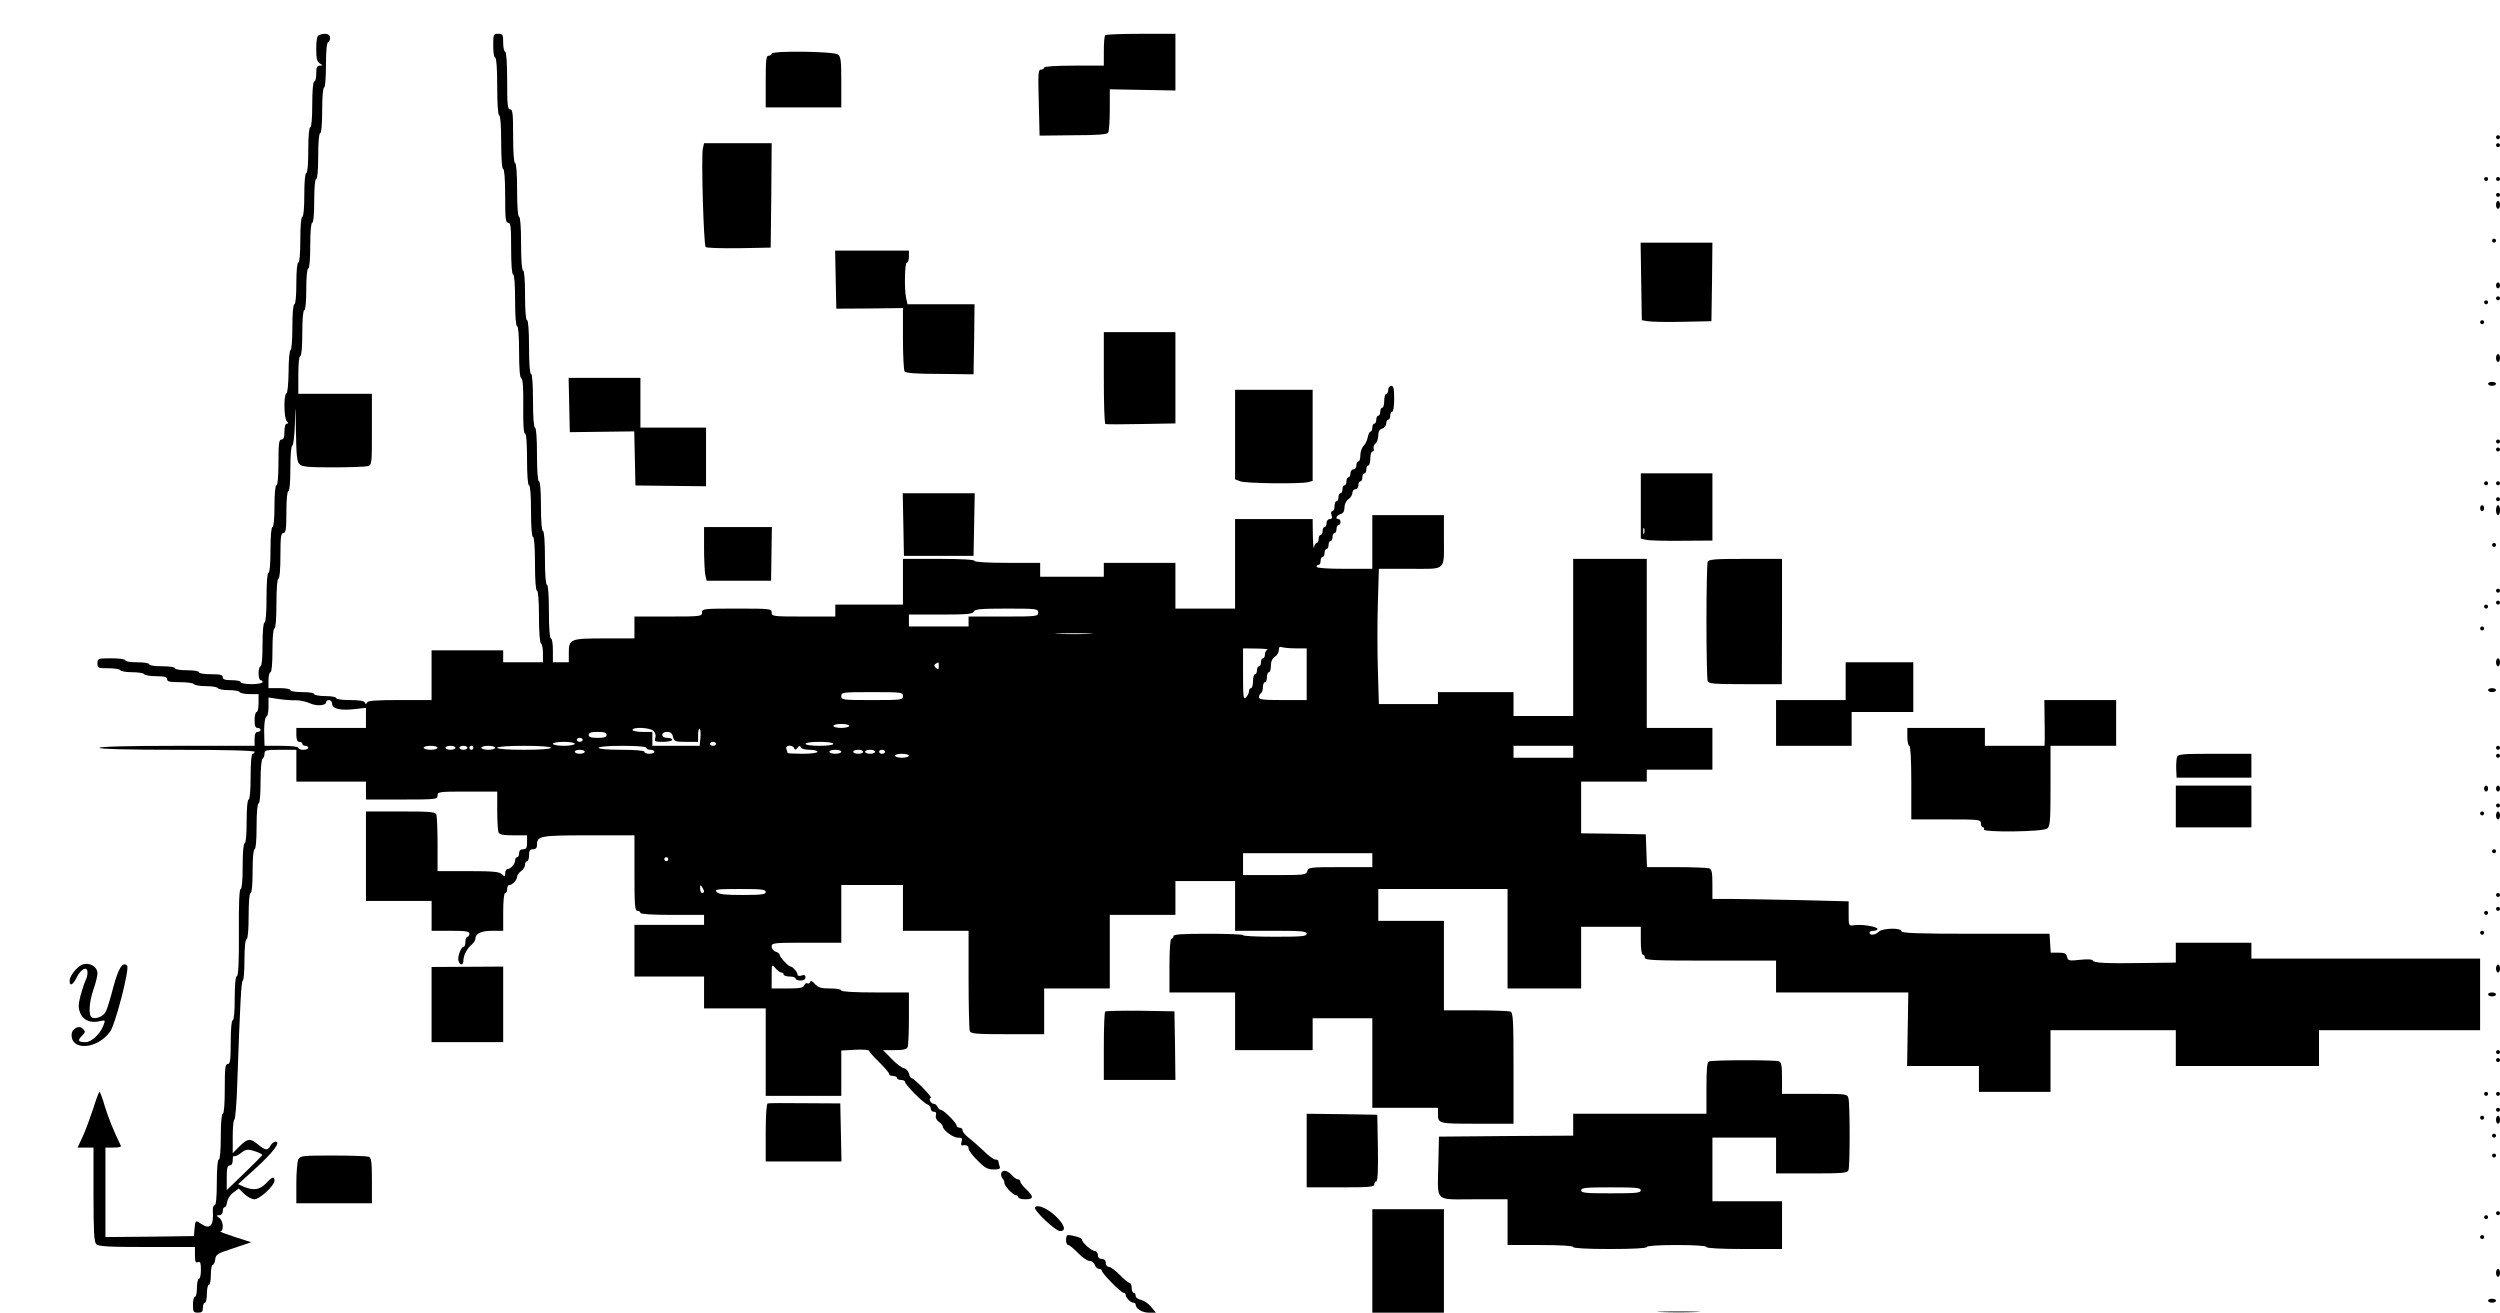 <?xml version="1.0" standalone="no"?>
<!DOCTYPE svg PUBLIC "-//W3C//DTD SVG 20010904//EN"
 "http://www.w3.org/TR/2001/REC-SVG-20010904/DTD/svg10.dtd">
<svg version="1.0" xmlns="http://www.w3.org/2000/svg"
 width="1257pt" height="660pt" viewBox="0 0 1257 660"
 preserveAspectRatio="xMidYMid meet">

<g transform="translate(0,660) scale(0.1,-0.1)"
fill="#000000" stroke="none">
<path d="M1603 6423 c-9 -3 -13 -27 -13 -68 0 -50 4 -66 18 -74 16 -10 16 -10
0 -11 -14 0 -18 -9 -18 -40 0 -22 -4 -40 -10 -40 -6 0 -10 -45 -10 -115 0 -70
-4 -115 -10 -115 -6 0 -10 -45 -10 -115 0 -70 -4 -115 -10 -115 -6 0 -10 -43
-10 -110 0 -67 -4 -110 -10 -110 -6 0 -10 -45 -10 -115 0 -70 -4 -115 -10
-115 -6 0 -10 -42 -10 -105 0 -63 -4 -105 -10 -105 -6 0 -10 -45 -10 -115 0
-64 -4 -115 -9 -115 -5 0 -10 -48 -10 -107 -1 -63 -5 -109 -11 -111 -14 -5
-13 -125 2 -140 9 -9 9 -12 0 -12 -7 0 -12 -16 -12 -40 0 -29 -4 -40 -15 -40
-12 0 -15 -19 -15 -115 0 -70 -4 -115 -10 -115 -6 0 -10 -42 -10 -105 0 -63
-4 -105 -10 -105 -6 0 -10 -45 -10 -115 0 -70 -4 -115 -10 -115 -6 0 -10 -48
-10 -125 0 -77 -4 -125 -10 -125 -6 0 -10 -43 -10 -110 0 -67 -4 -110 -10
-110 -5 0 -10 -16 -10 -35 0 -19 5 -35 10 -35 6 0 10 -4 10 -10 0 -5 -25 -10
-55 -10 -30 0 -55 5 -55 10 0 6 -20 10 -45 10 -33 0 -45 4 -45 15 0 12 -13 15
-60 15 -33 0 -60 4 -60 10 0 6 -27 10 -60 10 -33 0 -60 4 -60 10 0 6 -28 10
-65 10 -37 0 -65 4 -65 10 0 6 -27 10 -60 10 -33 0 -60 4 -60 10 0 6 -30 10
-70 10 -68 0 -70 -1 -70 -25 0 -24 3 -25 54 -25 30 0 58 -4 61 -10 3 -5 30
-10 60 -10 30 0 57 -4 60 -10 3 -5 31 -10 61 -10 41 0 54 -4 54 -15 0 -12 14
-15 64 -15 36 0 68 -4 71 -10 3 -5 30 -10 60 -10 30 0 57 -4 60 -10 3 -5 28
-10 55 -10 27 0 52 -4 55 -10 3 -5 26 -10 51 -10 l44 0 0 -45 c0 -25 -4 -45
-10 -45 -5 0 -10 -18 -10 -40 0 -29 4 -40 15 -40 8 0 15 -4 15 -10 0 -5 -7
-10 -15 -10 -10 0 -15 -11 -15 -35 l0 -35 -390 0 c-253 0 -390 -4 -390 -10 0
-6 137 -10 390 -10 253 0 390 -4 390 -10 0 -5 -4 -10 -10 -10 -6 0 -10 -45
-10 -115 0 -70 -4 -115 -10 -115 -6 0 -10 -43 -10 -110 0 -67 -4 -110 -10
-110 -6 0 -10 -45 -10 -115 0 -72 -4 -115 -10 -115 -7 0 -10 -74 -9 -217 1
-150 -3 -219 -10 -221 -7 -2 -11 -43 -11 -113 0 -66 -4 -109 -10 -109 -6 0
-10 -43 -10 -110 0 -91 -3 -110 -15 -110 -13 0 -15 -21 -15 -125 0 -77 -4
-125 -10 -125 -6 0 -10 -45 -10 -115 0 -70 -4 -115 -10 -115 -6 0 -10 -45 -10
-115 0 -75 -4 -115 -11 -115 -6 0 -10 -12 -9 -28 5 -74 -13 -96 -56 -67 -32
21 -32 20 -36 -22 l-3 -38 -222 -3 -223 -2 0 225 0 225 41 0 c22 0 39 3 37 8
-38 78 -63 141 -81 199 -11 40 -24 73 -27 73 -3 0 -17 -37 -31 -83 -15 -45
-38 -108 -52 -139 l-27 -58 40 0 40 0 0 -236 c0 -191 3 -238 14 -250 12 -11
60 -14 255 -14 l241 0 0 -41 c0 -32 3 -40 15 -35 12 4 15 -4 15 -39 0 -25 -4
-45 -10 -45 -5 0 -10 -20 -10 -45 0 -25 -4 -45 -10 -45 -5 0 -10 -18 -10 -40
0 -36 3 -40 25 -40 20 0 25 5 25 25 0 14 5 25 10 25 6 0 10 20 10 45 0 25 5
45 10 45 6 0 10 23 10 50 0 28 4 50 9 50 5 0 11 12 13 28 3 25 11 30 92 56
l89 30 -84 27 c-46 15 -78 27 -71 28 18 2 15 52 -5 67 -17 13 -17 13 0 14 10
0 17 8 17 20 0 11 4 20 9 20 5 0 11 12 13 27 2 14 15 35 30 46 l28 21 28 -27
c15 -15 39 -27 51 -27 27 0 101 69 101 94 0 23 -11 20 -43 -14 -31 -33 -63
-37 -111 -17 l-29 13 84 76 c90 81 133 138 105 138 -8 0 -20 -9 -26 -20 -14
-26 -26 -25 -62 5 -39 33 -53 32 -94 -9 l-34 -34 0 84 c0 46 4 84 8 84 5 0 12
84 15 188 14 397 20 512 28 512 4 0 8 46 8 102 0 62 4 104 11 106 6 2 10 47
10 118 0 69 4 114 10 114 6 0 10 43 10 110 0 67 4 110 10 110 6 0 10 45 10
115 0 70 4 115 10 115 6 0 10 43 10 109 0 63 4 112 10 116 5 3 10 15 10 26 0
17 7 19 80 19 l80 0 0 -80 0 -80 175 0 175 0 0 -45 0 -45 180 0 c173 0 180 1
180 20 0 19 7 20 150 20 l150 0 0 -94 c0 -52 3 -101 6 -110 5 -12 21 -16 75
-16 l69 0 0 -35 c0 -28 -4 -35 -20 -35 -13 0 -20 -7 -20 -20 0 -11 -4 -20 -10
-20 -5 0 -10 -7 -10 -16 0 -18 -23 -44 -39 -44 -6 0 -11 -9 -11 -21 0 -19 -1
-19 -16 -5 -13 13 -43 16 -170 16 l-154 0 0 134 c0 74 -3 141 -6 150 -5 14
-31 16 -180 16 l-174 0 0 -225 0 -225 165 0 165 0 0 -75 0 -75 95 0 c78 0 95
-3 95 -15 0 -8 -4 -15 -10 -15 -5 0 -10 -11 -10 -25 0 -14 -4 -25 -8 -25 -14
0 -33 -51 -27 -71 8 -25 25 -24 25 2 0 25 17 59 42 80 10 9 18 22 18 28 0 27
29 41 84 41 l56 0 0 95 c0 57 4 95 10 95 6 0 10 9 10 20 0 11 5 20 11 20 15 0
39 26 39 42 0 8 9 20 20 28 11 8 20 22 20 32 0 10 5 18 10 18 6 0 10 14 10 30
0 23 4 30 20 30 14 0 20 7 20 21 0 46 13 49 259 49 l231 0 0 -190 c0 -162 2
-190 15 -190 8 0 15 -4 15 -10 0 -6 60 -10 160 -10 l160 0 0 -25 0 -25 -175 0
-175 0 0 -130 0 -130 175 0 175 0 0 -80 0 -80 155 0 155 0 0 -220 0 -220 190
0 190 0 0 114 0 114 70 4 c39 2 70 -1 70 -5 0 -5 22 -30 50 -57 27 -27 50 -53
50 -59 0 -6 9 -11 20 -11 11 0 20 -4 20 -10 0 -5 9 -10 20 -10 11 0 20 -4 20
-9 0 -14 91 -106 113 -114 9 -3 17 -13 17 -22 0 -8 7 -15 16 -15 10 0 13 -6
10 -18 -4 -11 2 -23 14 -32 11 -8 20 -18 20 -23 0 -18 51 -57 75 -57 22 0 25
-3 20 -20 -4 -11 -3 -20 2 -19 21 4 33 -2 33 -16 0 -9 20 -36 45 -60 36 -37
51 -45 81 -45 29 0 35 3 30 16 -3 9 -6 20 -6 25 0 5 -7 9 -15 9 -9 0 -35 19
-59 43 -24 23 -58 53 -75 66 -17 13 -31 29 -31 37 0 8 -7 14 -15 14 -8 0 -15
5 -15 10 0 14 -66 80 -80 80 -6 0 -13 7 -16 15 -4 8 -12 15 -19 15 -7 0 -15 7
-19 15 -3 8 -1 15 4 15 12 0 -82 97 -95 98 -5 0 -12 11 -15 24 -3 13 -15 25
-25 27 -11 2 -39 23 -62 47 l-43 44 59 0 c44 0 60 4 65 16 3 9 6 74 6 145 l0
129 -170 0 c-107 0 -170 4 -170 10 0 6 -25 10 -56 10 -46 0 -60 4 -77 23 -13
15 -21 18 -24 9 -3 -6 -9 -10 -14 -6 -5 3 -12 -2 -15 -10 -5 -13 -23 -16 -85
-16 l-79 0 0 62 c0 61 0 61 19 40 10 -12 23 -22 30 -22 6 0 11 -4 11 -10 0 -5
14 -10 30 -10 17 0 30 -4 30 -10 0 -5 11 -10 25 -10 16 0 25 6 25 16 0 11 -6
14 -20 9 -12 -4 -20 -2 -20 5 0 12 -24 40 -35 40 -10 0 -55 48 -55 59 0 5 -9
13 -20 16 -11 3 -20 15 -20 26 0 18 9 19 175 19 l175 0 0 145 0 145 155 0 155
0 0 -115 0 -115 165 0 165 0 0 -244 c0 -134 3 -251 6 -260 5 -14 32 -16 190
-16 l184 0 0 115 0 115 165 0 165 0 0 185 0 185 165 0 165 0 0 85 0 85 150 0
150 0 0 -125 0 -125 180 0 c153 0 180 -2 180 -15 0 -13 -24 -15 -160 -15 -88
0 -160 3 -160 8 0 4 -79 7 -175 7 -133 0 -175 -3 -175 -12 0 -7 -4 -13 -10
-13 -6 0 -10 -52 -10 -135 l0 -135 165 0 165 0 0 -145 0 -145 195 0 195 0 0
80 0 80 150 0 150 0 0 -225 0 -225 165 0 165 0 0 -24 c0 -57 -3 -56 196 -56
l184 0 0 279 c0 245 -2 280 -16 285 -9 3 -87 6 -175 6 l-159 0 0 225 0 225
-165 0 -165 0 0 80 0 80 325 0 325 0 0 -250 0 -250 185 0 185 0 0 155 0 155
150 0 150 0 0 -70 c0 -40 4 -70 10 -70 6 0 10 -7 10 -15 0 -13 43 -15 330 -15
l330 0 0 -80 0 -80 333 0 332 0 -3 -185 -3 -185 180 0 181 0 0 -65 0 -65 180
0 180 0 0 155 0 155 315 0 315 0 0 -90 0 -90 360 0 360 0 0 90 0 90 405 0 405
0 0 180 0 180 -575 0 -575 0 0 40 0 40 -190 0 -190 0 0 -50 0 -50 -157 -2
c-196 -3 -257 0 -261 13 -3 6 -27 7 -64 3 -55 -6 -60 -5 -65 15 -4 17 -13 21
-44 21 l-38 0 -3 48 -3 47 -373 0 c-291 0 -372 3 -372 13 0 18 -95 16 -114 -3
-17 -17 -46 -20 -46 -5 0 6 9 10 20 10 11 0 20 4 20 9 0 12 -80 25 -117 19
-28 -4 -28 -4 -28 58 l0 62 -235 6 c-129 3 -283 5 -342 6 l-108 0 0 74 c0 58
-3 75 -16 80 -9 3 -83 6 -164 6 l-149 0 -3 82 -3 83 -162 3 -163 2 0 130 0
130 165 0 165 0 0 30 0 30 165 0 165 0 0 105 0 105 -165 0 -165 0 0 425 0 425
-185 0 -185 0 0 -395 0 -395 -150 0 -150 0 0 60 0 60 -190 0 -190 0 0 -30 0
-30 -149 0 -148 0 -5 170 c-3 94 -3 247 0 340 l5 170 157 0 c186 0 170 -15
170 158 l0 112 -180 0 -180 0 0 -135 0 -135 -140 0 c-87 0 -140 4 -140 10 0 6
5 10 10 10 6 0 10 9 10 20 0 11 5 20 10 20 6 0 10 9 10 20 0 11 5 20 10 20 6
0 10 9 10 20 0 11 5 20 10 20 6 0 10 9 10 20 0 11 5 20 10 20 6 0 10 9 10 20
0 11 5 20 10 20 6 0 10 7 10 15 0 8 -4 15 -10 15 -18 0 -11 18 10 25 14 4 20
15 20 33 0 16 8 34 20 42 11 8 20 22 20 32 0 10 7 18 15 18 8 0 15 9 15 20 0
11 5 20 10 20 6 0 10 9 10 20 0 11 5 20 10 20 6 0 10 9 10 20 0 11 5 20 10 20
6 0 10 16 10 35 0 19 5 35 11 35 6 0 9 6 6 14 -3 8 1 20 9 26 8 7 14 25 14 41
0 19 6 30 20 34 11 3 20 15 20 26 0 10 5 19 10 19 6 0 10 9 10 20 0 11 5 20
10 20 6 0 10 28 10 65 0 51 -3 65 -15 65 -8 0 -15 -9 -15 -20 0 -11 -4 -20
-10 -20 -5 0 -10 -16 -10 -35 0 -19 -4 -35 -10 -35 -5 0 -10 -9 -10 -20 0 -11
-4 -20 -10 -20 -5 0 -10 -9 -10 -20 0 -11 -4 -20 -10 -20 -5 0 -10 -9 -10 -20
0 -11 -4 -20 -9 -20 -5 0 -11 -13 -14 -29 -3 -16 -13 -36 -22 -44 -8 -9 -15
-29 -15 -46 0 -17 -4 -31 -10 -31 -5 0 -10 -9 -10 -20 0 -11 -7 -20 -15 -20
-8 0 -15 -9 -15 -20 0 -11 -4 -20 -10 -20 -5 0 -10 -9 -10 -20 0 -11 -4 -20
-10 -20 -5 0 -10 -9 -10 -20 0 -11 -4 -20 -10 -20 -5 0 -10 -9 -10 -20 0 -11
-4 -20 -10 -20 -5 0 -10 -11 -10 -25 0 -14 -5 -25 -11 -25 -6 0 -8 -9 -4 -20
5 -14 2 -20 -9 -20 -9 0 -16 -9 -16 -20 0 -11 -4 -20 -10 -20 -5 0 -10 -9 -10
-20 0 -11 -4 -20 -10 -20 -5 0 -10 -9 -10 -20 0 -11 -4 -20 -9 -20 -5 0 -12
-10 -14 -22 -2 -13 -5 14 -6 60 l-1 82 -195 0 -195 0 0 -225 0 -225 -150 0
-150 0 0 115 0 115 -180 0 -180 0 0 -35 0 -35 -160 0 -160 0 0 35 0 35 -165 0
c-103 0 -165 4 -165 10 0 6 -67 10 -180 10 l-180 0 0 -115 0 -115 -170 0 -170
0 0 -30 0 -30 -160 0 c-153 0 -160 1 -160 20 0 19 -7 20 -175 20 -168 0 -175
-1 -175 -20 0 -19 -7 -20 -170 -20 l-170 0 0 -55 0 -55 -151 0 c-173 0 -179
-3 -179 -74 l0 -46 -40 0 -40 0 0 60 c0 33 -4 60 -10 60 -6 0 -10 52 -10 135
0 83 -4 135 -10 135 -6 0 -10 52 -10 135 0 83 -4 135 -10 135 -6 0 -10 48 -10
125 0 77 -4 125 -10 125 -6 0 -10 52 -10 135 0 83 -4 135 -10 135 -6 0 -10 52
-10 135 0 83 -4 135 -10 135 -6 0 -10 52 -10 135 0 83 -4 135 -10 135 -6 0
-10 48 -10 125 0 77 -4 125 -10 125 -6 0 -10 52 -10 135 0 83 -4 135 -10 135
-6 0 -10 52 -10 135 0 83 -4 135 -10 135 -6 0 -10 52 -10 135 0 113 -2 135
-15 135 -13 0 -15 23 -15 145 0 90 -4 145 -10 145 -5 0 -10 20 -10 45 0 41 -2
45 -25 45 -24 0 -25 -3 -25 -60 0 -33 4 -60 10 -60 6 0 10 -55 10 -145 0 -90
4 -145 10 -145 6 0 10 -52 10 -135 0 -83 4 -135 10 -135 6 0 10 -52 10 -135 0
-113 2 -135 15 -135 13 0 15 -21 15 -130 0 -80 4 -130 10 -130 6 0 10 -50 10
-130 0 -80 4 -130 10 -130 6 0 10 -50 10 -129 0 -86 4 -131 11 -133 8 -3 11
-48 10 -141 -1 -90 2 -137 9 -137 6 0 10 -46 10 -130 0 -80 4 -130 10 -130 6
0 10 -50 10 -130 0 -80 4 -130 10 -130 6 0 10 -52 10 -135 0 -83 4 -135 10
-135 6 0 10 -50 10 -129 0 -76 4 -132 10 -136 6 -3 10 -26 10 -51 l0 -44 -100
0 -100 0 0 30 0 30 -180 0 -180 0 0 -125 0 -125 -159 0 c-118 0 -161 -3 -165
-12 -5 -10 -7 -10 -12 0 -4 8 -29 12 -75 12 -39 0 -69 4 -69 10 0 6 -25 10
-55 10 -30 0 -55 5 -55 10 0 6 -27 10 -60 10 -33 0 -60 4 -60 10 0 6 -25 10
-55 10 l-55 0 0 40 c0 22 5 40 10 40 6 0 10 43 10 110 0 67 4 110 10 110 6 0
10 48 10 125 0 77 4 125 10 125 6 0 10 45 10 115 0 96 3 115 15 115 12 0 15
18 15 105 0 63 4 105 10 105 6 0 10 45 10 115 0 67 4 115 10 115 5 0 11 49 13
113 2 103 3 100 5 -40 2 -122 5 -155 18 -167 13 -13 42 -16 167 -16 84 0 162
3 175 6 22 6 22 8 22 185 l0 179 -185 0 -185 0 0 95 c0 57 4 95 10 95 6 0 10
45 10 115 0 70 4 115 10 115 6 0 10 42 10 105 0 63 4 105 10 105 6 0 10 45 10
115 0 70 4 115 10 115 6 0 10 43 10 110 0 67 4 110 10 110 6 0 10 45 10 115 0
70 4 115 10 115 6 0 10 45 10 115 0 67 4 115 10 115 5 0 9 47 9 112 0 70 4
114 11 116 5 2 10 12 10 23 0 19 -27 25 -57 12z m3617 -2903 c0 -19 -7 -20
-175 -20 l-175 0 0 -25 0 -25 -150 0 -150 0 0 30 0 30 160 0 c134 0 162 3 166
15 5 12 33 15 165 15 152 0 159 -1 159 -20z m258 -107 c-43 -2 -113 -2 -155 0
-43 1 -8 3 77 3 85 0 120 -2 78 -3z m1038 -73 l54 0 0 -130 0 -130 -120 0
c-98 0 -120 3 -120 14 0 8 5 18 10 21 6 3 10 17 10 31 0 13 5 24 10 24 6 0 10
11 10 25 0 14 5 25 10 25 6 0 10 15 10 33 0 21 7 36 20 45 11 7 20 22 20 33 0
15 4 19 16 15 9 -3 40 -6 70 -6z m-143 -7 c-7 -2 -13 -13 -13 -24 0 -10 -4
-19 -10 -19 -5 0 -10 -9 -10 -20 0 -11 -4 -20 -10 -20 -5 0 -10 -9 -10 -20 0
-11 -4 -20 -10 -20 -5 0 -10 -16 -10 -35 0 -19 -4 -35 -10 -35 -5 0 -10 -7
-10 -16 0 -8 -7 -22 -15 -30 -13 -14 -15 -1 -15 115 l0 131 68 -1 c37 0 61 -3
55 -6z m-1653 -83 c0 -17 -2 -19 -14 -8 -10 9 -11 15 -2 20 16 11 16 10 16
-12z m-180 -150 c0 -19 -7 -20 -155 -20 -148 0 -155 1 -155 20 0 19 7 20 155
20 148 0 155 -1 155 -20z m-3050 -21 c19 0 50 -7 68 -15 34 -16 82 -12 82 6 0
6 7 10 15 10 8 0 15 -9 15 -19 0 -25 44 -35 116 -26 l54 6 0 -50 0 -51 -175 0
-175 0 0 -35 c0 -24 5 -35 15 -35 8 0 15 -4 15 -10 0 -5 7 -10 15 -10 8 0 15
-4 15 -10 0 -5 -11 -10 -25 -10 -14 0 -25 5 -25 10 0 6 -35 10 -85 10 l-85 0
-1 38 c-3 61 2 107 12 110 5 2 9 24 9 49 l0 46 53 -8 c28 -4 68 -7 87 -6z
m2780 -129 c0 -5 -18 -10 -40 -10 -22 0 -40 5 -40 10 0 6 18 10 40 10 22 0 40
-4 40 -10z m-984 -25 c9 -9 13 -23 9 -35 -6 -18 -2 -20 39 -20 25 0 46 5 46
10 0 6 -11 10 -25 10 -16 0 -25 6 -25 15 0 9 9 15 24 15 17 0 26 -7 30 -25 6
-23 11 -25 66 -25 l60 0 0 36 c0 19 4 33 8 30 4 -2 6 -23 4 -45 l-4 -41 -119
0 -119 0 0 35 0 35 -50 0 c-27 0 -50 5 -50 10 0 16 90 12 106 -5z m-236 -20
c0 -11 -12 -15 -45 -15 -33 0 -45 4 -45 15 0 11 12 15 45 15 33 0 45 -4 45
-15z m-120 -25 c0 -5 -7 -10 -15 -10 -8 0 -15 5 -15 10 0 6 7 10 15 10 8 0 15
-4 15 -10z m-40 -20 c0 -5 -25 -10 -55 -10 -30 0 -55 5 -55 10 0 6 25 10 55
10 30 0 55 -4 55 -10z m710 0 c0 -5 -7 -10 -15 -10 -8 0 -15 5 -15 10 0 6 7
10 15 10 8 0 15 -4 15 -10z m590 0 c0 -6 -30 -10 -70 -10 -40 0 -70 4 -70 10
0 6 30 10 70 10 40 0 70 -4 70 -10z m-1990 -20 c0 -5 -16 -10 -35 -10 -19 0
-35 5 -35 10 0 6 16 10 35 10 19 0 35 -4 35 -10z m90 0 c0 -5 -11 -10 -25 -10
-14 0 -25 5 -25 10 0 6 11 10 25 10 14 0 25 -4 25 -10z m60 0 c0 -5 -9 -10
-20 -10 -11 0 -20 5 -20 10 0 6 9 10 20 10 11 0 20 -4 20 -10z m30 0 c0 -5 -4
-10 -10 -10 -5 0 -10 5 -10 10 0 6 5 10 10 10 6 0 10 -4 10 -10z m110 0 c0 -5
-16 -10 -35 -10 -19 0 -35 5 -35 10 0 6 16 10 35 10 19 0 35 -4 35 -10z m280
0 c0 -6 -52 -10 -135 -10 -83 0 -135 4 -135 10 0 6 52 10 135 10 83 0 135 -4
135 -10z m480 0 c0 -5 9 -10 20 -10 11 0 20 -4 20 -10 0 -5 -11 -10 -25 -10
-14 0 -25 5 -25 10 0 6 -45 10 -115 10 -70 0 -115 4 -115 10 0 6 47 10 120 10
73 0 120 -4 120 -10z m743 -2 c4 -10 8 -9 17 2 9 11 13 12 17 3 2 -8 22 -13
44 -13 21 0 39 -4 39 -10 0 -6 -32 -10 -75 -10 -41 0 -75 2 -75 4 0 2 -3 11
-6 20 -8 20 32 23 39 4z m3917 -18 l0 -30 -150 0 -150 0 0 30 0 30 150 0 150
0 0 -30z m-4970 0 c0 -5 -11 -10 -25 -10 -14 0 -25 5 -25 10 0 6 11 10 25 10
14 0 25 -4 25 -10z m1290 0 c0 -5 -13 -10 -30 -10 -16 0 -30 5 -30 10 0 6 14
10 30 10 17 0 30 -4 30 -10z m110 0 c0 -5 -11 -10 -25 -10 -14 0 -25 5 -25 10
0 6 11 10 25 10 14 0 25 -4 25 -10z m60 0 c0 -5 -11 -10 -25 -10 -14 0 -25 5
-25 10 0 6 11 10 25 10 14 0 25 -4 25 -10z m50 0 c0 -5 -7 -10 -15 -10 -8 0
-15 5 -15 10 0 6 7 10 15 10 8 0 15 -4 15 -10z m120 -20 c0 -5 -16 -10 -35
-10 -19 0 -35 5 -35 10 0 6 16 10 35 10 19 0 35 -4 35 -10z m2330 -525 l0 -35
-161 0 c-152 0 -161 -1 -166 -20 -5 -19 -14 -20 -164 -20 l-159 0 0 55 0 55
325 0 325 0 0 -35z m-3540 5 c0 -5 -4 -10 -10 -10 -5 0 -10 5 -10 10 0 6 5 10
10 10 6 0 10 -4 10 -10z m180 -162 c0 -5 -4 -8 -10 -8 -5 0 -10 10 -10 23 0
18 2 19 10 7 5 -8 10 -18 10 -22z m310 -3 c0 -12 -20 -15 -116 -15 -89 0 -119
3 -130 15 -14 13 -1 15 115 15 110 0 131 -2 131 -15z m-2561 -1306 c18 -6 31
-14 29 -18 -2 -3 -42 -44 -90 -90 l-88 -85 0 62 c0 48 3 62 15 62 10 0 15 10
15 27 0 14 3 23 6 20 4 -3 18 3 32 13 29 23 37 24 81 9z"/>
<path d="M5557 6423 c-4 -3 -7 -39 -7 -80 l0 -73 -150 0 c-93 0 -150 -4 -150
-10 0 -5 -7 -10 -16 -10 -14 0 -15 -19 -11 -166 l4 -166 169 2 c119 0 171 4
176 13 4 7 8 58 8 115 l0 103 165 -3 165 -3 0 143 0 142 -173 0 c-96 0 -177
-3 -180 -7z"/>
<path d="M3880 6330 c0 -5 -7 -10 -15 -10 -13 0 -15 -21 -15 -130 l0 -130 190
0 190 0 0 126 c0 109 -2 129 -17 140 -22 16 -333 20 -333 4z"/>
<path d="M12550 5910 c0 -5 5 -10 10 -10 6 0 10 5 10 10 0 6 -4 10 -10 10 -5
0 -10 -4 -10 -10z"/>
<path d="M3534 5853 c-9 -36 4 -485 14 -495 5 -5 80 -7 168 -6 l159 3 3 263 2
262 -170 0 -170 0 -6 -27z"/>
<path d="M12550 5870 c0 -5 5 -10 10 -10 6 0 10 5 10 10 0 6 -4 10 -10 10 -5
0 -10 -4 -10 -10z"/>
<path d="M12490 5700 c0 -5 5 -10 10 -10 6 0 10 5 10 10 0 6 -4 10 -10 10 -5
0 -10 -4 -10 -10z"/>
<path d="M12550 5700 c0 -5 5 -10 10 -10 6 0 10 5 10 10 0 6 -4 10 -10 10 -5
0 -10 -4 -10 -10z"/>
<path d="M12550 5620 c0 -5 5 -10 10 -10 6 0 10 5 10 10 0 6 -4 10 -10 10 -5
0 -10 -4 -10 -10z"/>
<path d="M12550 5570 c0 -11 5 -20 10 -20 6 0 10 9 10 20 0 11 -4 20 -10 20
-5 0 -10 -9 -10 -20z"/>
<path d="M12530 5390 c0 -5 5 -10 10 -10 6 0 10 5 10 10 0 6 -4 10 -10 10 -5
0 -10 -4 -10 -10z"/>
<path d="M8252 5185 l3 -195 30 -5 c17 -3 95 -5 175 -3 l145 3 3 198 2 197
-180 0 -181 0 3 -195z"/>
<path d="M4202 5194 l3 -146 168 1 167 2 0 -153 c0 -84 4 -158 8 -165 5 -9 57
-13 177 -13 l170 -2 3 176 2 176 -169 0 -168 0 -7 31 c-10 50 -7 179 4 179 6
0 10 14 10 30 l0 30 -185 0 -186 0 3 -146z"/>
<path d="M12550 5165 c0 -8 5 -15 10 -15 6 0 10 7 10 15 0 8 -4 15 -10 15 -5
0 -10 -7 -10 -15z"/>
<path d="M12550 5100 c0 -5 5 -10 10 -10 6 0 10 5 10 10 0 6 -4 10 -10 10 -5
0 -10 -4 -10 -10z"/>
<path d="M12490 5080 c0 -5 5 -10 10 -10 6 0 10 5 10 10 0 6 -4 10 -10 10 -5
0 -10 -4 -10 -10z"/>
<path d="M12470 4980 c0 -5 5 -10 10 -10 6 0 10 5 10 10 0 6 -4 10 -10 10 -5
0 -10 -4 -10 -10z"/>
<path d="M5550 4701 c0 -127 3 -231 8 -233 4 -2 85 -2 180 0 l172 3 0 229 0
230 -180 0 -180 0 0 -229z"/>
<path d="M12550 4800 c0 -11 5 -20 10 -20 6 0 10 9 10 20 0 11 -4 20 -10 20
-5 0 -10 -9 -10 -20z"/>
<path d="M2862 4564 l3 -137 162 2 162 2 3 -136 3 -136 178 -2 177 -2 0 148 0
147 -165 0 -165 0 0 125 0 125 -180 0 -181 0 3 -136z"/>
<path d="M12510 4670 c0 -5 9 -10 20 -10 11 0 20 5 20 10 0 6 -9 10 -20 10
-11 0 -20 -4 -20 -10z"/>
<path d="M6210 4415 l0 -225 26 -10 c27 -11 305 -14 342 -4 l22 6 0 229 0 229
-195 0 -195 0 0 -225z"/>
<path d="M12550 4380 c0 -5 5 -10 10 -10 6 0 10 5 10 10 0 6 -4 10 -10 10 -5
0 -10 -4 -10 -10z"/>
<path d="M12550 4340 c0 -5 5 -10 10 -10 6 0 10 5 10 10 0 6 -4 10 -10 10 -5
0 -10 -4 -10 -10z"/>
<path d="M8250 4056 l0 -164 26 -6 c14 -4 95 -6 180 -5 l154 1 0 169 0 169
-180 0 -180 0 0 -164z m17 -138 c-3 -7 -5 -2 -5 12 0 14 2 19 5 13 2 -7 2 -19
0 -25z"/>
<path d="M12490 4170 c0 -5 5 -10 10 -10 6 0 10 5 10 10 0 6 -4 10 -10 10 -5
0 -10 -4 -10 -10z"/>
<path d="M12550 4170 c0 -5 5 -10 10 -10 6 0 10 5 10 10 0 6 -4 10 -10 10 -5
0 -10 -4 -10 -10z"/>
<path d="M4542 3963 l3 -158 175 0 175 0 3 158 3 157 -181 0 -181 0 3 -157z"/>
<path d="M12550 4090 c0 -5 5 -10 10 -10 6 0 10 5 10 10 0 6 -4 10 -10 10 -5
0 -10 -4 -10 -10z"/>
<path d="M12470 4045 c0 -8 5 -15 10 -15 6 0 10 7 10 15 0 8 -4 15 -10 15 -5
0 -10 -7 -10 -15z"/>
<path d="M12550 4035 c0 -14 5 -25 10 -25 6 0 10 11 10 25 0 14 -4 25 -10 25
-5 0 -10 -11 -10 -25z"/>
<path d="M3540 3846 c0 -57 3 -118 6 -135 l7 -31 162 0 162 0 2 135 2 135
-170 0 -171 0 0 -104z"/>
<path d="M12530 3860 c0 -5 5 -10 10 -10 6 0 10 5 10 10 0 6 -4 10 -10 10 -5
0 -10 -4 -10 -10z"/>
<path d="M8586 3774 c-3 -9 -6 -143 -6 -299 0 -156 3 -290 6 -299 5 -14 32
-16 190 -16 l183 0 1 315 0 315 -184 0 c-158 0 -185 -2 -190 -16z"/>
<path d="M12550 3630 c0 -5 5 -10 10 -10 6 0 10 5 10 10 0 6 -4 10 -10 10 -5
0 -10 -4 -10 -10z"/>
<path d="M12550 3570 c0 -5 5 -10 10 -10 6 0 10 5 10 10 0 6 -4 10 -10 10 -5
0 -10 -4 -10 -10z"/>
<path d="M12490 3550 c0 -5 5 -10 10 -10 6 0 10 5 10 10 0 6 -4 10 -10 10 -5
0 -10 -4 -10 -10z"/>
<path d="M12470 3440 c0 -5 5 -10 10 -10 6 0 10 5 10 10 0 6 -4 10 -10 10 -5
0 -10 -4 -10 -10z"/>
<path d="M12550 3270 c0 -11 5 -20 10 -20 6 0 10 9 10 20 0 11 -4 20 -10 20
-5 0 -10 -9 -10 -20z"/>
<path d="M9280 3175 l0 -95 -175 0 -175 0 0 -115 0 -115 190 0 190 0 0 85 0
85 155 0 155 0 0 125 0 125 -170 0 -170 0 0 -95z"/>
<path d="M12510 3130 c0 -5 9 -10 20 -10 11 0 20 5 20 10 0 6 -9 10 -20 10
-11 0 -20 -4 -20 -10z"/>
<path d="M10280 2998 c1 -46 1 -98 1 -115 l-1 -33 -150 0 -150 0 0 45 0 45
-195 0 -195 0 0 -45 c0 -25 5 -45 10 -45 6 0 10 -68 10 -185 l0 -185 175 0
c168 0 175 -1 175 -20 0 -11 5 -20 11 -20 5 0 7 -4 4 -10 -10 -16 296 -13 318
4 15 12 17 35 17 215 l0 201 165 0 165 0 0 115 0 115 -181 0 -180 0 1 -82z"/>
<path d="M12550 2840 c0 -5 5 -10 10 -10 6 0 10 5 10 10 0 6 -4 10 -10 10 -5
0 -10 -4 -10 -10z"/>
<path d="M10946 2793 c-3 -10 -5 -37 -4 -60 l2 -43 188 0 188 0 0 60 0 60
-184 0 c-167 0 -185 -2 -190 -17z"/>
<path d="M12550 2800 c0 -5 5 -10 10 -10 6 0 10 5 10 10 0 6 -4 10 -10 10 -5
0 -10 -4 -10 -10z"/>
<path d="M10940 2545 l0 -105 190 0 190 0 0 105 0 105 -190 0 -190 0 0 -105z"/>
<path d="M12490 2635 c0 -8 5 -15 10 -15 6 0 10 7 10 15 0 8 -4 15 -10 15 -5
0 -10 -7 -10 -15z"/>
<path d="M12550 2635 c0 -8 5 -15 10 -15 6 0 10 7 10 15 0 8 -4 15 -10 15 -5
0 -10 -7 -10 -15z"/>
<path d="M12550 2550 c0 -5 5 -10 10 -10 6 0 10 5 10 10 0 6 -4 10 -10 10 -5
0 -10 -4 -10 -10z"/>
<path d="M12470 2510 c0 -5 5 -10 10 -10 6 0 10 5 10 10 0 6 -4 10 -10 10 -5
0 -10 -4 -10 -10z"/>
<path d="M12550 2500 c0 -11 5 -20 10 -20 6 0 10 9 10 20 0 11 -4 20 -10 20
-5 0 -10 -9 -10 -20z"/>
<path d="M12530 2320 c0 -5 5 -10 10 -10 6 0 10 5 10 10 0 6 -4 10 -10 10 -5
0 -10 -4 -10 -10z"/>
<path d="M12550 2100 c0 -5 5 -10 10 -10 6 0 10 5 10 10 0 6 -4 10 -10 10 -5
0 -10 -4 -10 -10z"/>
<path d="M12550 2030 c0 -5 5 -10 10 -10 6 0 10 5 10 10 0 6 -4 10 -10 10 -5
0 -10 -4 -10 -10z"/>
<path d="M12490 2010 c0 -5 5 -10 10 -10 6 0 10 5 10 10 0 6 -4 10 -10 10 -5
0 -10 -4 -10 -10z"/>
<path d="M12470 1910 c0 -5 5 -10 10 -10 6 0 10 5 10 10 0 6 -4 10 -10 10 -5
0 -10 -4 -10 -10z"/>
<path d="M414 1750 c-27 -11 -64 -57 -64 -81 0 -31 17 -22 37 19 21 42 53 56
53 22 0 -12 -4 -30 -10 -40 -5 -10 -16 -44 -25 -75 -12 -49 -12 -62 -1 -90 16
-36 53 -51 100 -39 26 6 26 5 16 -22 -17 -44 -60 -84 -90 -84 -37 0 -42 8 -18
32 18 18 18 22 5 35 -20 21 -57 1 -57 -31 0 -81 129 -71 193 16 27 36 100 319
86 333 -22 22 -44 -13 -70 -111 -14 -55 -31 -110 -38 -122 -12 -23 -52 -39
-70 -27 -17 10 -13 77 9 140 11 32 20 68 20 80 0 35 -39 58 -76 45z"/>
<path d="M12550 1730 c0 -11 5 -20 10 -20 6 0 10 9 10 20 0 11 -4 20 -10 20
-5 0 -10 -9 -10 -20z"/>
<path d="M2170 1549 l0 -189 180 0 180 0 0 190 0 190 -180 -1 -180 -1 0 -189z"/>
<path d="M12510 1600 c0 -5 9 -10 20 -10 11 0 20 5 20 10 0 6 -9 10 -20 10
-11 0 -20 -4 -20 -10z"/>
<path d="M5557 1514 c-4 -4 -7 -83 -7 -176 l0 -168 180 0 180 0 -2 173 -3 172
-171 3 c-93 1 -173 -1 -177 -4z"/>
<path d="M12550 1310 c0 -5 5 -10 10 -10 6 0 10 5 10 10 0 6 -4 10 -10 10 -5
0 -10 -4 -10 -10z"/>
<path d="M12550 1270 c0 -5 5 -10 10 -10 6 0 10 5 10 10 0 6 -4 10 -10 10 -5
0 -10 -4 -10 -10z"/>
<path d="M8593 1263 c-10 -3 -13 -40 -13 -134 l0 -129 -335 0 -335 0 0 -55 0
-55 -337 -2 -338 -3 -3 -135 c-4 -199 -23 -180 178 -180 l170 0 0 -115 0 -115
165 0 c103 0 165 -4 165 -10 0 -6 68 -10 185 -10 117 0 185 4 185 10 0 6 57
10 150 10 93 0 150 -4 150 -10 0 -6 70 -10 190 -10 l190 0 0 120 0 120 -175 0
-175 0 0 160 0 160 160 0 160 0 0 -90 0 -90 179 0 c154 0 180 2 185 16 8 20 8
332 0 362 -6 22 -9 22 -170 22 l-164 0 0 79 c0 63 -3 80 -16 85 -19 7 -333 7
-351 -1z m-343 -648 c0 -13 -23 -15 -150 -15 -127 0 -150 2 -150 15 0 13 23
15 150 15 127 0 150 -2 150 -15z"/>
<path d="M12490 1100 c0 -5 5 -10 10 -10 6 0 10 5 10 10 0 6 -4 10 -10 10 -5
0 -10 -4 -10 -10z"/>
<path d="M12550 1100 c0 -5 5 -10 10 -10 6 0 10 5 10 10 0 6 -4 10 -10 10 -5
0 -10 -4 -10 -10z"/>
<path d="M3860 1052 c-6 -2 -10 -60 -10 -148 l0 -144 190 0 191 0 -3 146 -3
146 -177 1 c-98 1 -182 1 -188 -1z"/>
<path d="M12550 1020 c0 -5 5 -10 10 -10 6 0 10 5 10 10 0 6 -4 10 -10 10 -5
0 -10 -4 -10 -10z"/>
<path d="M6570 815 l0 -185 170 0 c144 0 170 2 170 15 0 8 5 15 10 15 7 0 10
58 8 168 l-3 167 -177 3 -178 2 0 -185z"/>
<path d="M12470 980 c0 -5 5 -10 10 -10 6 0 10 5 10 10 0 6 -4 10 -10 10 -5 0
-10 -4 -10 -10z"/>
<path d="M12550 970 c0 -11 5 -20 10 -20 6 0 10 9 10 20 0 11 -4 20 -10 20 -5
0 -10 -9 -10 -20z"/>
<path d="M12530 890 c0 -5 5 -10 10 -10 6 0 10 5 10 10 0 6 -4 10 -10 10 -5 0
-10 -4 -10 -10z"/>
<path d="M12530 790 c0 -5 5 -10 10 -10 6 0 10 5 10 10 0 6 -4 10 -10 10 -5 0
-10 -4 -10 -10z"/>
<path d="M1500 771 c-5 -11 -10 -65 -10 -120 l0 -101 190 0 190 0 0 114 c0 95
-3 115 -16 120 -9 3 -89 6 -179 6 -152 0 -165 -1 -175 -19z"/>
<path d="M5035 703 c-3 -9 -1 -21 5 -27 5 -5 10 -16 10 -23 0 -16 44 -63 60
-63 5 0 10 -4 10 -10 0 -5 16 -10 35 -10 43 0 44 13 5 50 -16 15 -30 33 -30
39 0 6 -5 11 -11 11 -7 0 -19 8 -28 18 -24 27 -48 33 -56 15z"/>
<path d="M5204 529 c-8 -14 103 -119 126 -119 33 0 23 33 -24 77 -42 39 -91
59 -102 42z"/>
<path d="M6900 260 l0 -260 180 0 180 0 0 260 0 260 -180 0 -180 0 0 -260z"/>
<path d="M12550 500 c0 -5 5 -10 10 -10 6 0 10 5 10 10 0 6 -4 10 -10 10 -5 0
-10 -4 -10 -10z"/>
<path d="M12490 480 c0 -5 5 -10 10 -10 6 0 10 5 10 10 0 6 -4 10 -10 10 -5 0
-10 -4 -10 -10z"/>
<path d="M5360 365 c0 -14 5 -25 11 -25 6 0 28 -18 49 -40 21 -22 47 -40 59
-40 11 0 22 -9 26 -20 3 -11 13 -20 21 -20 8 0 14 -4 14 -9 0 -13 96 -111 109
-111 6 0 11 -5 11 -11 0 -14 25 -39 39 -39 6 0 11 -4 11 -9 0 -21 33 -41 66
-41 l36 0 -24 29 c-13 16 -35 31 -50 35 -16 3 -28 12 -28 21 0 8 -4 15 -10 15
-5 0 -10 11 -10 25 0 14 -5 25 -11 25 -6 0 -28 18 -49 40 -21 22 -46 40 -54
40 -9 0 -16 8 -16 20 0 13 -7 20 -20 20 -13 0 -20 7 -20 20 0 11 -7 20 -15 20
-17 0 -65 43 -65 58 0 8 -45 22 -71 22 -5 0 -9 -11 -9 -25z"/>
<path d="M12470 380 c0 -5 5 -10 10 -10 6 0 10 5 10 10 0 6 -4 10 -10 10 -5 0
-10 -4 -10 -10z"/>
<path d="M12550 200 c0 -11 5 -20 10 -20 6 0 10 9 10 20 0 11 -4 20 -10 20 -5
0 -10 -9 -10 -20z"/>
<path d="M12510 60 c0 -5 9 -10 20 -10 11 0 20 5 20 10 0 6 -9 10 -20 10 -11
0 -20 -4 -20 -10z"/>
<path d="M8353 3 c48 -2 126 -2 175 0 48 1 8 3 -88 3 -96 0 -136 -2 -87 -3z"/>
</g>
</svg>
